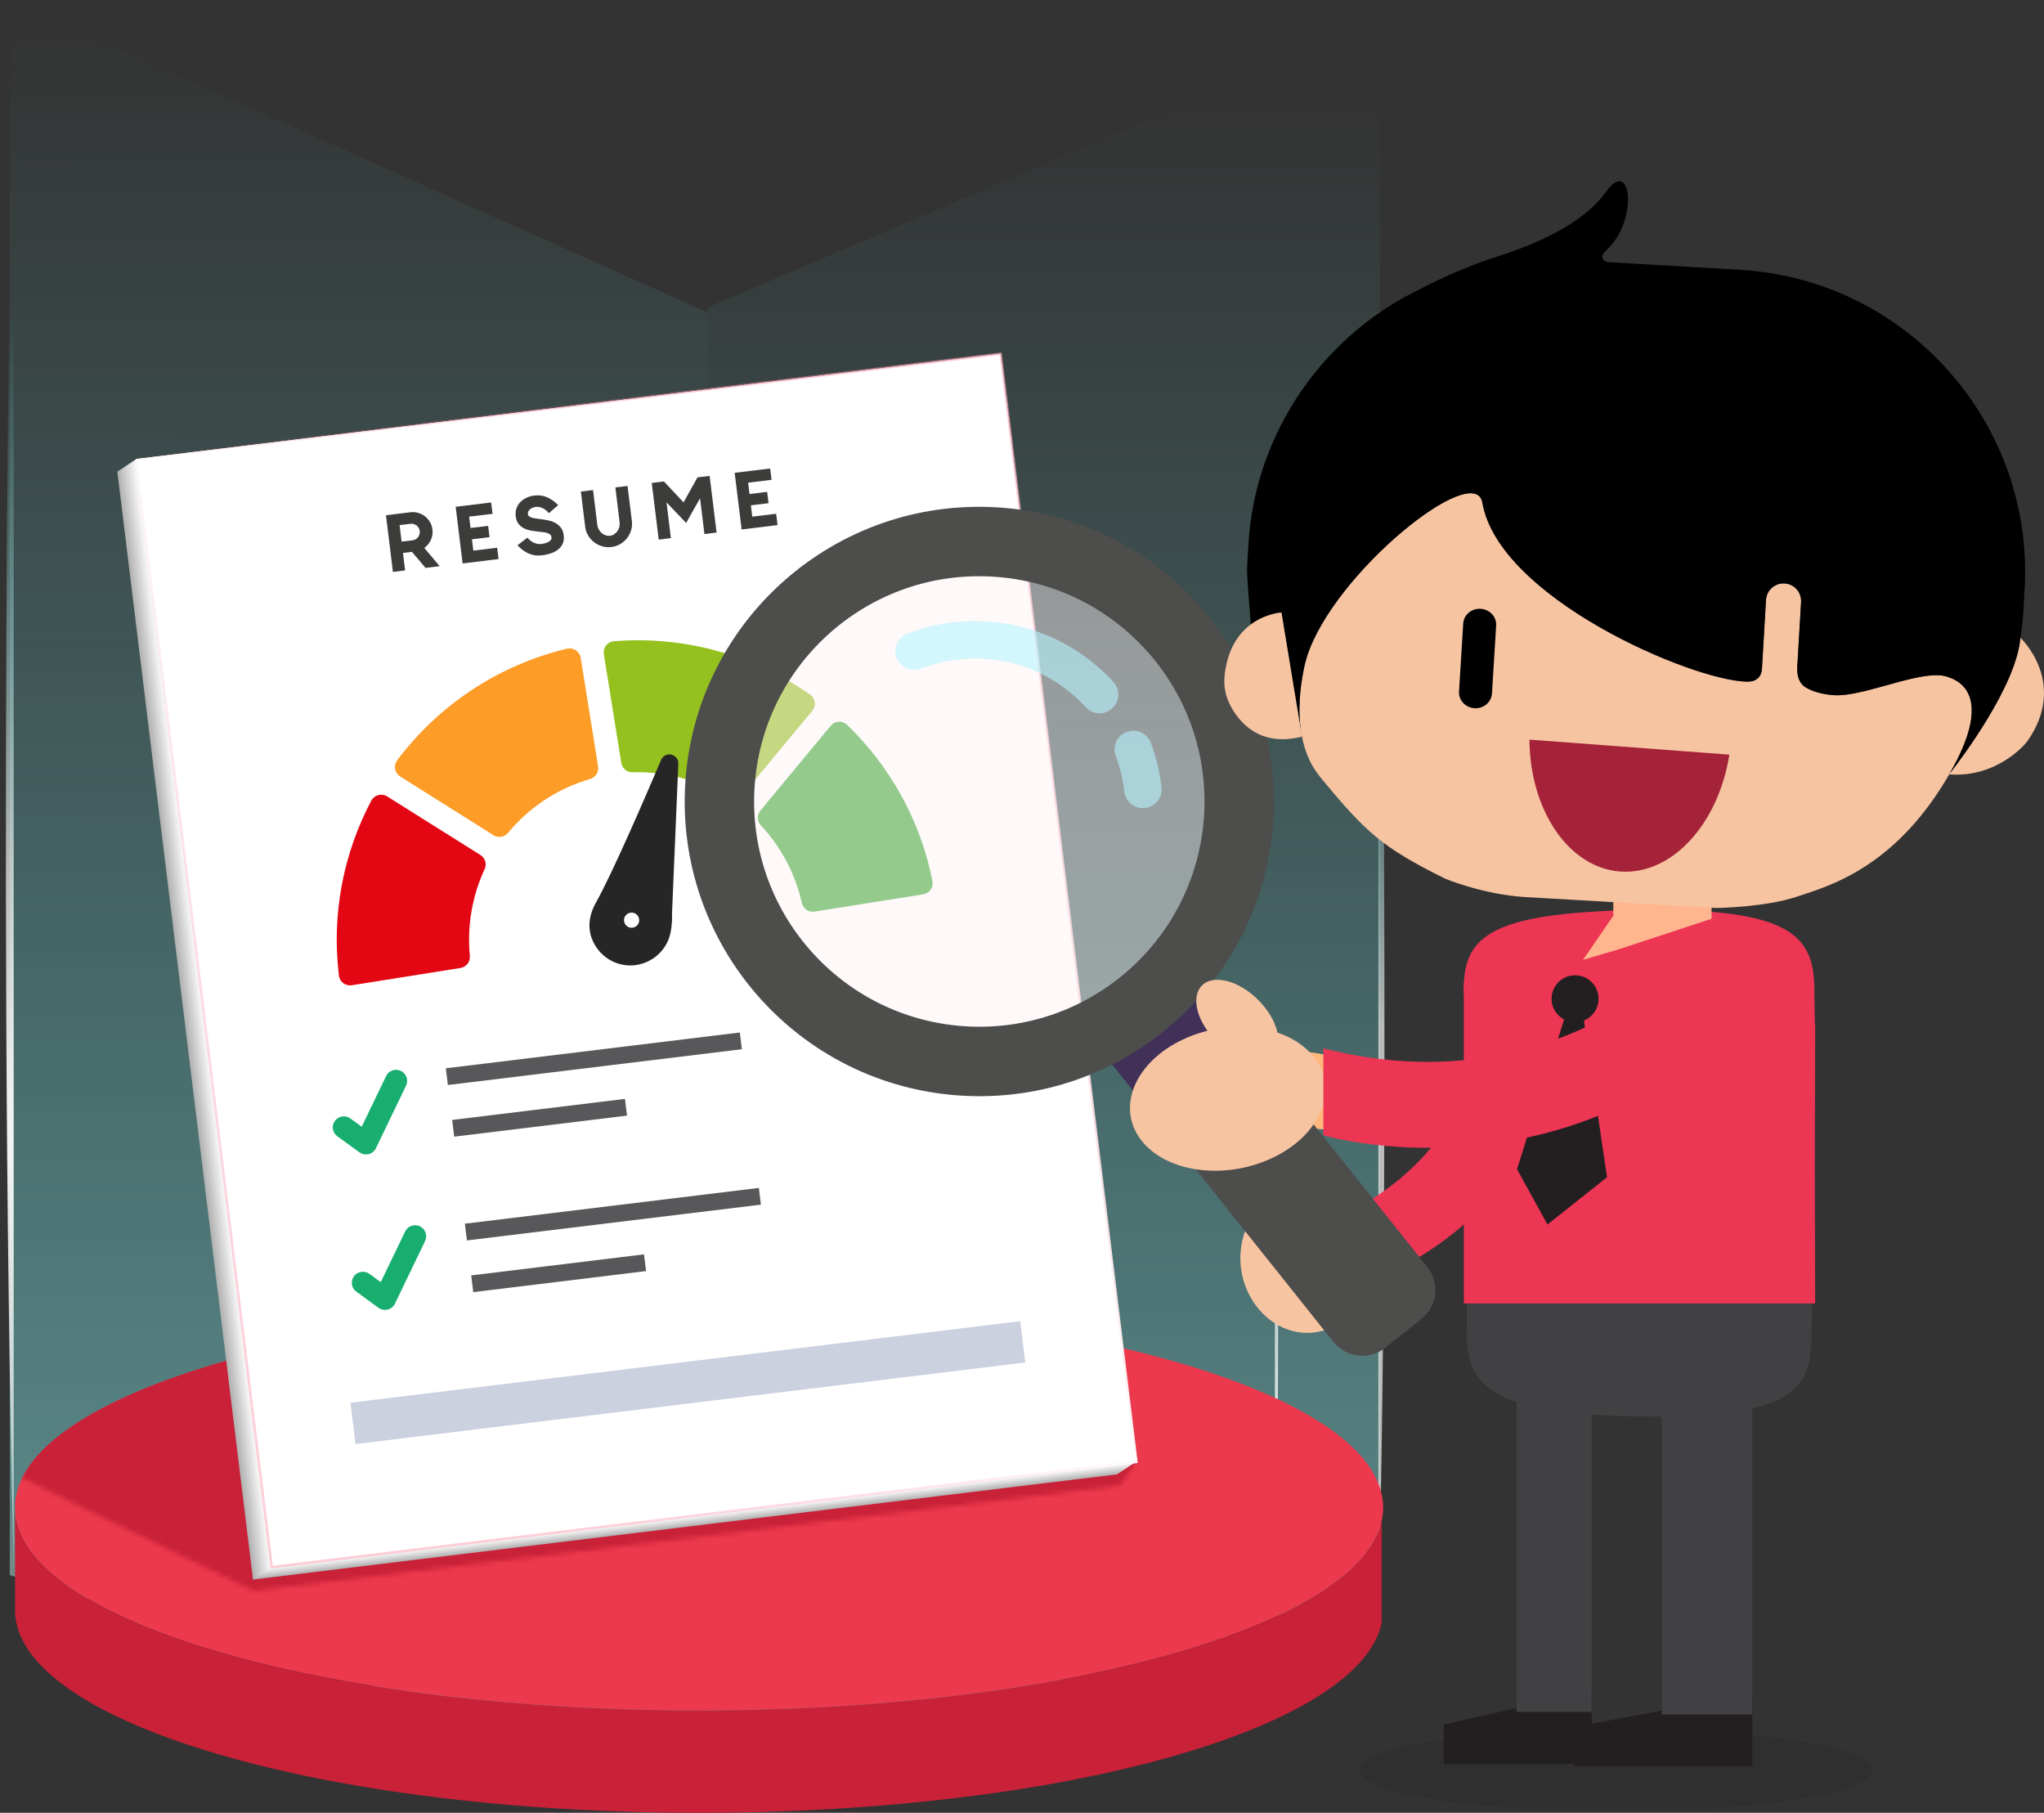 <svg width="406" height="360" viewBox="0 0 406 360" fill="none" xmlns="http://www.w3.org/2000/svg">
<rect x="0" y="0" width="406" height="360" fill="#333333" stroke="none"/>
<path opacity="0.84" d="M140.603 61.024V354.45L274.05 314.855V4.242L140.603 61.024Z" fill="url(#paint0_linear_3834_10907)" fill-opacity="0.5"/>
<path opacity="0.84" d="M140.585 62.084V355.103L1.936 312.797V0L140.585 62.084Z" fill="url(#paint1_linear_3834_10907)" fill-opacity="0.5"/>
<path d="M140.603 356V61.024C140.603 61.024 137.102 214.119 140.603 356Z" fill="url(#paint2_radial_3834_10907)"/>
<path d="M2.723 311.338V0.435C2.723 0.435 -0.769 169.466 2.723 311.338Z" fill="url(#paint3_radial_3834_10907)"/>
<path d="M273.797 320.493V62.719C273.797 62.719 276.502 210.783 273.797 320.493Z" fill="url(#paint4_radial_3834_10907)"/>
<path d="M253.232 322.651V183.697C253.232 183.697 254.689 263.503 253.232 322.651Z" fill="url(#paint5_radial_3834_10907)"/>
<g clip-path="url(#clip0_3834_10907)">
<path d="M274.446 296.75C269.915 275.709 210.932 259.057 138.854 259.057C64.691 259.057 4.399 276.689 3 298.585V300.141C3.208 303.38 4.688 306.519 7.323 309.524C22.511 326.877 75.638 339.678 138.845 339.678C202.052 339.678 255.188 326.877 270.376 309.524C272.515 307.095 273.895 304.567 274.437 301.986C274.644 301.113 274.735 300.249 274.735 299.368C274.735 298.495 274.644 297.623 274.446 296.75Z" fill="#ED394D"/>
<path d="M274.446 301.995V322.316C269.916 343.358 210.932 360.009 138.854 360.009C64.691 360.009 4.399 342.377 3 320.481V300.159C3.208 303.398 4.688 306.537 7.323 309.542C22.511 326.895 75.638 339.696 138.845 339.696C202.052 339.696 255.188 326.895 270.376 309.542C272.515 307.104 273.904 304.576 274.446 301.995Z" fill="#C82138"/>
<mask id="mask0_3834_10907" style="mask-type:luminance" maskUnits="userSpaceOnUse" x="4" y="245" width="222" height="71">
<path d="M24.271 303.227L4.318 293.458L4.489 277.787L33.981 265.237L92.649 245.743L174.175 253.345L225.651 290.444L222.492 295.005L50.36 315.902L24.271 303.227Z" fill="white"/>
</mask>
<g mask="url(#mask0_3834_10907)">
<path d="M274.446 296.75C269.915 275.709 210.932 259.057 138.854 259.057C64.691 259.057 4.399 276.689 3 298.585V300.141C3.208 303.38 4.688 306.52 7.323 309.524C22.511 326.877 75.638 339.678 138.845 339.678C202.052 339.678 255.188 326.877 270.376 309.524C272.515 307.095 273.895 304.567 274.437 301.986C274.644 301.113 274.735 300.249 274.735 299.368C274.735 298.495 274.644 297.623 274.446 296.75Z" fill="#C82138"/>
</g>
<path d="M195.054 72.712L23.3 93.617L50.255 313.68L222.009 292.775L195.054 72.712Z" fill="#B2B2B2"/>
<path d="M195.269 72.559L23.515 93.465L50.471 313.527L222.225 292.622L195.269 72.559Z" fill="#B7B7B7"/>
<path d="M195.486 72.415L23.732 93.321L50.688 313.384L222.442 292.478L195.486 72.415Z" fill="#BBBBBB"/>
<path d="M195.703 72.272L23.949 93.177L50.904 313.24L222.658 292.334L195.703 72.272Z" fill="#C0C0C0"/>
<path d="M195.928 72.127L24.175 93.032L51.13 313.095L222.884 292.19L195.928 72.127Z" fill="#C4C4C4"/>
<path d="M196.145 71.983L24.391 92.888L51.347 312.951L223.101 292.046L196.145 71.983Z" fill="#C9C9C9"/>
<path d="M196.362 71.839L24.608 92.745L51.564 312.807L223.318 291.902L196.362 71.839Z" fill="#CDCDCD"/>
<path d="M196.579 71.696L24.825 92.601L51.78 312.664L223.534 291.758L196.579 71.696Z" fill="#D2D2D2"/>
<path d="M196.795 71.552L25.041 92.457L51.997 312.52L223.751 291.615L196.795 71.552Z" fill="#D6D6D6"/>
<path d="M197.012 71.408L25.258 92.314L52.214 312.376L223.968 291.471L197.012 71.408Z" fill="#DBDBDB"/>
<path d="M197.236 71.254L25.482 92.16L52.438 312.222L224.192 291.317L197.236 71.254Z" fill="#DFDFDF"/>
<path d="M197.453 71.111L25.699 92.016L52.655 312.079L224.409 291.173L197.453 71.111Z" fill="#E4E4E4"/>
<path d="M197.67 70.967L25.916 91.872L52.872 311.935L224.626 291.029L197.67 70.967Z" fill="#E8E8E8"/>
<path d="M197.887 70.823L26.133 91.728L53.088 311.791L224.842 290.886L197.887 70.823Z" fill="#EDEDED"/>
<path d="M198.103 70.679L26.349 91.585L53.305 311.647L225.059 290.742L198.103 70.679Z" fill="#F1F1F1"/>
<path d="M198.32 70.535L26.566 91.441L53.522 311.504L225.276 290.598L198.32 70.535Z" fill="#F6F6F6"/>
<path d="M198.546 70.391L26.792 91.296L53.748 311.359L225.501 290.453L198.546 70.391Z" fill="#FAFAFA"/>
<path d="M198.762 70.247L27.008 91.152L53.964 311.215L225.718 290.31L198.762 70.247Z" fill="white"/>
<path d="M198.762 70.247L27.008 91.152L53.964 311.215L225.718 290.31L198.762 70.247Z" fill="white" stroke="url(#paint6_linear_3834_10907)" stroke-width="0.5" stroke-miterlimit="10"/>
<path d="M84.536 112.784L81.819 109.591L80.041 109.807L80.466 113.279L78.047 113.576L76.666 102.322L81.522 101.728C82.045 101.666 82.559 101.701 83.056 101.854C83.552 101.998 84.003 102.223 84.4 102.529C84.797 102.835 85.131 103.213 85.393 103.654C85.664 104.103 85.826 104.598 85.898 105.138C85.989 105.876 85.88 106.568 85.582 107.225C85.276 107.882 84.843 108.403 84.274 108.808L87.333 112.434L84.536 112.784ZM81.946 107.297C82.171 107.27 82.379 107.198 82.568 107.09C82.758 106.982 82.911 106.838 83.038 106.676C83.164 106.505 83.254 106.325 83.317 106.109C83.381 105.903 83.399 105.687 83.371 105.462C83.344 105.237 83.272 105.03 83.164 104.841C83.056 104.652 82.92 104.49 82.758 104.364C82.595 104.229 82.406 104.139 82.198 104.076C81.991 104.013 81.774 103.995 81.549 104.022L79.374 104.283L79.771 107.558L81.946 107.297Z" fill="#3C3C3B"/>
<path d="M98.749 108.772L99.029 111.021L91.891 111.894L90.51 100.64L97.558 99.785L97.838 102.034L93.181 102.601L93.461 104.85L96.962 104.427L97.242 106.676L93.741 107.099L94.02 109.348L98.749 108.772Z" fill="#3C3C3B"/>
<path d="M111.97 106.298C112.051 106.937 111.988 107.495 111.771 107.963C111.564 108.43 111.257 108.817 110.851 109.132C110.445 109.447 109.966 109.699 109.416 109.888C108.866 110.077 108.297 110.203 107.701 110.275C106.673 110.4 105.743 110.266 104.913 109.879C104.083 109.492 103.379 108.952 102.792 108.277L104.768 106.766C104.913 106.955 105.084 107.135 105.283 107.297C105.481 107.468 105.698 107.603 105.933 107.72C106.167 107.837 106.411 107.927 106.673 107.99C106.934 108.053 107.196 108.062 107.458 108.035C107.674 108.008 107.909 107.963 108.162 107.909C108.414 107.855 108.649 107.765 108.866 107.657C109.082 107.549 109.254 107.414 109.389 107.261C109.524 107.099 109.578 106.91 109.542 106.667C109.515 106.46 109.434 106.298 109.299 106.172C109.154 106.046 108.974 105.948 108.748 105.867C108.523 105.786 108.261 105.723 107.954 105.687C107.656 105.651 107.331 105.606 106.988 105.579C106.537 105.534 106.059 105.471 105.554 105.39C105.048 105.3 104.588 105.156 104.146 104.949C103.713 104.742 103.334 104.445 103.027 104.067C102.711 103.69 102.512 103.177 102.44 102.529C102.368 101.944 102.422 101.405 102.603 100.919C102.783 100.433 103.045 100.019 103.397 99.668C103.749 99.318 104.164 99.039 104.633 98.823C105.111 98.607 105.608 98.472 106.122 98.409C107.07 98.292 107.945 98.418 108.748 98.787C109.551 99.156 110.255 99.659 110.86 100.316L109.01 101.926C108.893 101.755 108.739 101.594 108.559 101.432C108.378 101.27 108.171 101.126 107.945 101C107.719 100.874 107.485 100.775 107.232 100.712C106.979 100.649 106.718 100.631 106.447 100.658C106.239 100.685 106.041 100.739 105.842 100.811C105.644 100.892 105.463 100.991 105.31 101.117C105.156 101.243 105.03 101.396 104.949 101.558C104.859 101.728 104.832 101.908 104.85 102.097C104.868 102.268 104.949 102.412 105.084 102.52C105.22 102.628 105.391 102.718 105.599 102.781C105.806 102.853 106.05 102.907 106.321 102.943C106.591 102.988 106.88 103.024 107.196 103.069C107.683 103.132 108.189 103.204 108.712 103.303C109.236 103.393 109.723 103.555 110.174 103.78C110.625 104.004 111.013 104.31 111.347 104.706C111.681 105.102 111.889 105.633 111.97 106.298Z" fill="#3C3C3B"/>
<path d="M125.507 103.447C125.588 104.076 125.534 104.688 125.362 105.273C125.191 105.858 124.92 106.388 124.559 106.856C124.198 107.324 123.747 107.72 123.214 108.035C122.682 108.349 122.086 108.547 121.446 108.628C120.814 108.709 120.2 108.655 119.605 108.484C119.009 108.313 118.477 108.044 118.007 107.684C117.538 107.324 117.141 106.874 116.825 106.343C116.509 105.813 116.311 105.228 116.23 104.58L115.381 97.617L117.8 97.32L118.648 104.265C118.684 104.58 118.783 104.868 118.937 105.138C119.09 105.408 119.28 105.642 119.505 105.849C119.731 106.047 119.984 106.199 120.272 106.298C120.561 106.397 120.859 106.433 121.166 106.397C121.464 106.361 121.743 106.262 121.996 106.091C122.249 105.93 122.465 105.714 122.637 105.471C122.817 105.219 122.944 104.949 123.016 104.652C123.097 104.355 123.115 104.049 123.079 103.744L122.231 96.799L124.649 96.502L125.507 103.447Z" fill="#3C3C3B"/>
<path d="M140.956 94.505L142.337 105.759L139.919 106.055L139.052 98.949L136.282 103.851L132.392 99.758L133.259 106.865L130.84 107.162L129.459 95.908L131.878 95.611L135.776 99.767L138.538 94.802L140.956 94.505Z" fill="#3C3C3B"/>
<path d="M154.168 102.025L154.448 104.274L147.31 105.147L145.929 93.893L152.977 93.038L153.257 95.287L148.6 95.854L148.88 98.103L152.381 97.68L152.652 99.929L149.151 100.352L149.421 102.601L154.168 102.025Z" fill="#3C3C3B"/>
<path d="M146.951 205.042L88.556 212.15L88.963 215.472L147.358 208.364L146.951 205.042Z" fill="#58585A"/>
<path d="M124.137 218.229L89.811 222.407L90.218 225.728L124.544 221.55L124.137 218.229Z" fill="#58585A"/>
<path d="M72.948 229.245C72.398 229.308 71.838 229.173 71.387 228.84L67.001 225.647C66.017 224.936 65.81 223.569 66.523 222.588C67.236 221.616 68.608 221.401 69.591 222.111L71.847 223.748L76.693 213.691C77.217 212.603 78.525 212.144 79.626 212.666C80.718 213.187 81.179 214.492 80.655 215.589L74.672 228.022C74.392 228.606 73.86 229.038 73.228 229.2C73.129 229.218 73.038 229.236 72.948 229.245Z" fill="#17AE70"/>
<path d="M150.733 235.906L92.338 243.014L92.745 246.335L151.14 239.228L150.733 235.906Z" fill="#58585A"/>
<path d="M127.92 249.101L93.594 253.279L94.001 256.601L128.327 252.423L127.92 249.101Z" fill="#58585A"/>
<path d="M76.73 260.11C76.179 260.173 75.62 260.038 75.168 259.705L70.782 256.511C69.799 255.801 69.591 254.433 70.304 253.453C71.017 252.481 72.389 252.265 73.373 252.976L75.629 254.613L80.475 244.556C80.998 243.467 82.307 243.009 83.408 243.53C84.5 244.052 84.96 245.357 84.436 246.454L78.453 258.886C78.173 259.471 77.641 259.903 77.009 260.065C76.91 260.083 76.82 260.101 76.73 260.11Z" fill="#17AE70"/>
<path d="M202.643 262.371L69.612 278.563L70.618 286.769L203.648 270.577L202.643 262.371Z" fill="#CBD1DF"/>
<path d="M161.839 139.457C161.758 138.845 161.415 138.288 160.909 137.937C149.872 130.227 136.228 126.206 121.96 127.34C121.337 127.385 120.769 127.691 120.39 128.176C120.002 128.662 119.839 129.283 119.938 129.895L123.404 151.503C123.584 152.609 124.55 153.401 125.669 153.365C132.437 153.167 138.989 155.02 144.476 158.456C145.423 159.05 146.66 158.852 147.373 157.998L161.352 141.157C161.749 140.69 161.929 140.069 161.839 139.457Z" fill="#95C11F"/>
<path d="M112.593 128.824C98.677 132.179 86.963 140.231 78.886 150.99C78.516 151.485 78.363 152.114 78.48 152.726C78.588 153.338 78.959 153.869 79.482 154.201L98.018 165.86C98.966 166.454 100.202 166.256 100.915 165.392C105.048 160.418 110.589 156.63 117.213 154.705C118.287 154.39 118.973 153.329 118.801 152.222L115.345 130.623C115.246 130.011 114.885 129.472 114.37 129.13C113.838 128.788 113.197 128.68 112.593 128.824Z" fill="#FD9C27"/>
<path d="M168.273 143.946C167.831 143.514 167.217 143.289 166.604 143.325C165.981 143.361 165.404 143.649 165.006 144.126L151.028 160.975C150.315 161.839 150.351 163.08 151.118 163.899C155.053 168.109 157.949 173.408 159.276 179.327C159.529 180.469 160.639 181.216 161.794 181.036L183.389 177.6C183.985 177.501 184.517 177.168 184.869 176.673C185.212 176.178 185.338 175.567 185.221 174.973C182.785 162.738 176.693 152.087 168.273 143.946Z" fill="#3AAA35"/>
<path d="M95.437 169.8L76.901 158.16C76.377 157.827 75.737 157.737 75.132 157.899C74.537 158.061 74.031 158.465 73.742 159.014C68.283 169.359 65.819 181.36 67.317 193.738C67.389 194.341 67.705 194.881 68.183 195.241C68.671 195.6 69.275 195.753 69.871 195.663L91.466 192.227C92.63 192.038 93.443 190.995 93.325 189.825C92.739 183.789 93.831 177.843 96.258 172.616C96.746 171.599 96.385 170.394 95.437 169.8Z" fill="#E30613"/>
<path d="M126.508 191.624C123.503 192.101 120.507 190.887 118.693 188.449C117.267 186.533 116.058 183.375 118.386 179.219C121.68 173.363 128.53 157.467 131.318 150.9C131.562 150.333 132.067 149.937 132.681 149.838C132.907 149.802 133.132 149.811 133.349 149.856C134.188 150.045 134.775 150.801 134.739 151.665L133.475 181.603C133.493 181.945 133.556 183.465 133.177 185.255C132.528 188.377 130.082 190.833 126.959 191.525C126.815 191.57 126.662 191.597 126.508 191.624ZM125.218 181.252C124.613 181.351 124.126 181.801 123.99 182.394C123.801 183.204 124.306 184.014 125.119 184.203C125.308 184.248 125.507 184.257 125.696 184.221C126.301 184.122 126.788 183.672 126.923 183.078C127.014 182.691 126.95 182.286 126.734 181.945C126.517 181.603 126.192 181.369 125.795 181.27C125.606 181.225 125.407 181.216 125.218 181.252Z" fill="#262626"/>
</g>
<path d="M264.243 209.579L256.057 208.317L255.899 223.9L267.87 224.531L264.243 209.579Z" fill="#FFB77B"/>
<g opacity="0.2">
<mask id="mask1_3834_10907" style="mask-type:luminance" maskUnits="userSpaceOnUse" x="269" y="343" width="103" height="17">
<path d="M371.959 343.264H269.921V359.771H371.959V343.264Z" fill="white"/>
</mask>
<g mask="url(#mask1_3834_10907)">
<path d="M269.921 351.518C269.921 356.084 292.766 359.779 320.943 359.779C349.121 359.779 371.966 356.084 371.966 351.518C371.966 346.959 349.128 343.264 320.943 343.264C292.766 343.264 269.921 346.959 269.921 351.518Z" fill="#231F20"/>
</g>
</g>
<path d="M298.466 193.402C298.466 193.402 296.108 231.673 261.307 243.396L266.511 256.411C266.511 256.411 313.005 244.838 308.139 196.114L298.466 193.402Z" fill="#ED3554"/>
<path d="M312.645 350.827H348.07V336.34L312.645 342.964V350.827Z" fill="#231F20"/>
<path d="M348.07 271.769H330.076V340.478H348.07V271.769Z" fill="#414042"/>
<path d="M286.758 350.324H316.16V335.837L286.758 342.461V350.324Z" fill="#231F20"/>
<path d="M316.159 271.258H301.23V339.967H316.159V271.258Z" fill="#414042"/>
<path d="M291.294 197.683C291.279 187.252 295.124 182.047 325.502 181.567C355.97 181.086 359.905 186.846 359.808 197.781L359.898 203.541L359.965 204.082L359.898 231.433L359.965 258.784L359.808 265.085C359.905 276.02 355.97 281.78 325.502 281.299C295.124 280.819 291.339 274.781 291.354 264.349V258.514V204.345V198.577L291.294 197.683Z" fill="#414042"/>
<path d="M306.727 182.04C311.481 181.281 317.609 180.838 325.502 180.711C333.433 180.59 339.583 180.883 344.36 181.567C358.261 183.564 360.468 188.919 360.393 197.203L360.476 203.06L360.551 203.609L360.476 231.426L360.544 258.86H290.761V203.879V198.014L290.701 197.105C290.701 189.212 292.871 184.255 306.727 182.04Z" fill="#ED3554"/>
<path d="M259.632 233.438C262.035 231.891 265.85 233.596 268.156 237.246C270.461 240.903 270.371 245.116 267.96 246.663C265.557 248.21 261.735 246.506 259.437 242.856C257.138 239.206 257.221 234.985 259.632 233.438Z" fill="#F7C4A2"/>
<path d="M260.33 236.54C267.285 237.734 272.339 244.966 271.618 252.694C270.897 260.422 264.679 265.716 257.732 264.529C250.778 263.335 245.723 256.103 246.444 248.376C247.158 240.648 253.369 235.346 260.33 236.54Z" fill="#F7C4A2"/>
<path d="M283.514 251.62L236.403 192.546C230.065 197.353 223.824 202.287 217.433 207.026L264.859 266.49C267.382 269.651 271.993 270.177 275.155 267.646L282.35 261.909C285.519 259.4 286.037 254.789 283.514 251.62Z" fill="#4D4D4C"/>
<path opacity="0.55" d="M244.492 202.692L236.403 192.554C230.065 197.36 223.824 202.294 217.433 207.033L236.133 230.479C238.799 221.182 241.63 211.93 244.492 202.692Z" fill="#371B64"/>
<path opacity="0.46" d="M242.502 162.251C240.797 188.754 217.936 208.85 191.434 207.153C164.931 205.448 144.827 182.588 146.531 156.085C148.236 129.583 171.097 109.478 197.599 111.183C224.102 112.88 244.206 135.748 242.502 162.251Z" fill="#FFF1F4"/>
<path d="M198.275 100.767C166.02 98.694 138.195 123.162 136.123 155.417C134.05 187.672 158.517 215.497 190.773 217.57C223.028 219.642 250.853 195.175 252.925 162.919C254.991 130.664 230.523 102.839 198.275 100.767ZM191.651 203.804C167.004 202.219 148.296 180.951 149.881 156.296C151.465 131.64 172.734 112.94 197.389 114.525C222.044 116.11 240.744 137.378 239.16 162.033C237.575 186.689 216.307 205.388 191.651 203.804Z" fill="#4D4D4C"/>
<g opacity="0.6">
<path d="M221.143 135.403C214.617 128.291 205.71 124.033 196.075 123.409C190.623 123.056 185.283 123.875 180.229 125.835C178.306 126.578 177.36 128.741 178.103 130.656C178.847 132.579 181.002 133.525 182.925 132.782C186.965 131.212 191.231 130.559 195.602 130.844C203.314 131.34 210.434 134.749 215.653 140.442C216.329 141.178 217.23 141.583 218.162 141.636C219.138 141.696 220.144 141.381 220.925 140.66C222.435 139.278 222.532 136.92 221.143 135.403Z" fill="#B7F3FF"/>
<path d="M230.718 156.333C230.373 153.329 229.659 150.363 228.601 147.539C227.88 145.616 225.732 144.632 223.802 145.353C221.872 146.074 220.895 148.23 221.624 150.152C222.472 152.413 223.036 154.778 223.314 157.182C223.524 158.999 225.011 160.366 226.776 160.479C226.993 160.494 227.219 160.486 227.444 160.464C229.479 160.231 230.951 158.376 230.718 156.333Z" fill="#B7F3FF"/>
</g>
<path d="M261.081 210.075C265.978 216.571 262.23 225.478 252.708 229.961C243.192 234.452 231.499 232.822 226.603 226.326C221.699 219.83 225.446 210.923 234.969 206.432C244.492 201.949 256.185 203.578 261.081 210.075Z" fill="#F7C4A2"/>
<path d="M251.153 199.951C254.525 204.172 254.855 208.813 251.882 210.33C248.915 211.839 243.763 209.647 240.384 205.426C237.004 201.213 236.674 196.564 239.648 195.055C242.629 193.538 247.781 195.731 251.153 199.951Z" fill="#F7C4A2"/>
<path d="M314.432 190.616L321.642 188.491L339.966 182.46V160.156H320.448V181.867L314.432 190.616Z" fill="#FFB58D"/>
<path d="M308.191 198.216C308.124 200.792 310.159 202.933 312.735 203.008C315.311 203.075 317.451 201.04 317.519 198.464C317.586 195.888 315.551 193.748 312.975 193.68C310.407 193.613 308.259 195.648 308.191 198.216Z" fill="#231F20"/>
<path d="M314.455 201.558L319.201 233.784L307.38 243.171L301.327 232.192L311.105 201.1L314.455 201.558Z" fill="#231F20"/>
<path d="M262.854 208.197C310.595 220.303 337.683 187.507 337.683 187.507C337.683 187.507 340.777 186.403 342.505 186.403C347.266 186.403 351.126 190.023 351.126 194.499C351.126 197.172 349.737 199.538 347.611 201.01C310.572 239.461 262.861 225.463 262.861 225.463V208.197H262.854Z" fill="#ED3554"/>
<path d="M258.948 133.112C259.279 131.505 259.587 130.491 259.617 130.394C259.324 131.317 259.099 132.226 258.948 133.112Z" fill="#FFA897"/>
<path d="M385.229 134.089C385.597 134.126 386.295 134.216 387.114 134.487C386.566 134.261 385.935 134.134 385.229 134.089Z" fill="#FFA897"/>
<path d="M387.106 134.487C386.295 134.216 385.589 134.119 385.229 134.089C385.109 134.074 385.019 134.074 384.981 134.074C384.974 134.074 384.966 134.074 384.959 134.074H384.951C379.431 133.916 369.698 138.362 364.381 138.054C362.571 137.949 360.131 137.468 358.523 136.394C357.81 135.913 356.879 134.817 357.021 132.354L357.772 119.549C357.885 117.619 356.413 115.967 354.483 115.854C352.553 115.742 350.901 117.214 350.788 119.144L349.992 132.744C349.894 134.502 348.805 135.403 347.026 135.365C336.099 135.185 297.715 118.731 294.463 99.85C292.984 91.244 264.949 113.691 259.617 130.379V130.394C259.587 130.499 259.279 131.513 258.941 133.112C258.31 136.169 257.619 141.336 258.625 146.375C259.189 149.169 260.27 151.925 262.185 154.253C271.362 165.405 274.539 168.274 287.028 174.485C287.028 174.485 294.546 177.647 303.017 178.15C311.488 178.653 340.973 180.313 340.973 180.313C340.973 180.313 350.608 180.185 356.901 178.075C363.202 175.972 376.547 172.412 387.407 153.382C395.345 139.466 390.358 135.576 387.106 134.487Z" fill="#F7C4A2"/>
<path d="M401.33 126.669C401.586 124.934 401.796 123.207 401.894 121.539L402.149 117.078C404.079 83.997 378.74 55.519 345.659 53.589L319.682 52.072C318.135 51.982 317.804 50.84 318.983 49.781C325.532 43.954 324.09 30.954 319.021 38.081C317.098 40.784 312.187 45.914 299.585 50.217C298.661 50.532 296.528 51.231 294.996 51.757C290.032 53.484 285.233 55.744 280.555 58.163C261.69 67.903 249.2 87.031 247.976 108.081L247.713 112.542C247.608 114.36 248.277 121.427 248.442 124.01C251.416 121.802 254.525 121.652 254.525 121.652L258.58 146.292C258.595 146.322 258.603 146.352 258.618 146.382C257.604 141.343 258.303 136.176 258.926 133.12C259.069 132.234 259.301 131.325 259.594 130.401C259.594 130.394 259.602 130.379 259.602 130.379C264.941 113.691 292.976 91.251 294.448 99.85C297.7 118.731 336.083 135.185 347.011 135.365C348.79 135.395 349.872 134.502 349.969 132.744L350.766 119.144C350.878 117.214 352.53 115.749 354.46 115.862C356.383 115.974 357.855 117.627 357.742 119.557L356.991 132.361C356.849 134.832 357.772 135.921 358.493 136.402C360.1 137.476 362.549 137.956 364.351 138.061C369.668 138.369 379.401 133.923 384.921 134.089C384.921 134.089 384.921 134.089 384.928 134.089C384.936 134.089 384.943 134.089 384.951 134.089C384.989 134.089 385.079 134.096 385.199 134.104C385.912 134.149 386.543 134.276 387.084 134.502C390.336 135.583 395.322 139.473 387.384 153.397C387.407 153.397 387.437 153.404 387.459 153.404C389.495 150.813 400.542 136.214 401.33 126.669Z" fill="black"/>
<path d="M401.33 126.669C400.542 136.214 389.487 150.813 387.482 153.389C387.279 153.644 387.174 153.787 387.174 153.787C396.997 154.501 402.584 147.344 402.584 147.344C410.943 135.666 401.33 126.669 401.33 126.669Z" fill="#F7C4A2"/>
<path d="M254.54 121.644C254.54 121.644 251.431 121.795 248.457 124.003C246.091 125.76 243.808 128.824 243.245 134.156C243.035 136.124 243.388 138.121 244.281 139.886C246.046 143.393 250.139 148.418 258.603 146.292V146.277L254.54 121.644Z" fill="#F7C4A2"/>
<path d="M294.103 120.901C292.293 120.788 290.746 122.095 290.641 123.815L289.807 137.333C289.702 139.053 291.076 140.532 292.886 140.645C294.688 140.757 296.243 139.451 296.348 137.731L297.182 124.213C297.287 122.501 295.913 121.014 294.103 120.901Z" fill="black"/>
<path d="M343.503 149.86C341.318 163.678 332.051 173.839 321.792 173.073C311.533 172.299 303.888 160.869 303.791 146.878L343.503 149.86Z" fill="#A52339"/>
<defs>
<linearGradient id="paint0_linear_3834_10907" x1="207.327" y1="325.715" x2="207.327" y2="-57.83" gradientUnits="userSpaceOnUse">
<stop offset="1e-08" stop-color="#96FFFF"/>
<stop offset="0.034" stop-color="#92FFFF" stop-opacity="0.957"/>
<stop offset="0.216" stop-color="#84FFFF" stop-opacity="0.728"/>
<stop offset="0.436" stop-color="#7CFFFF" stop-opacity="0.452"/>
<stop offset="0.796" stop-color="#79FFFF" stop-opacity="0"/>
</linearGradient>
<linearGradient id="paint1_linear_3834_10907" x1="-37" y1="310.5" x2="-36.315" y2="-72.999" gradientUnits="userSpaceOnUse">
<stop offset="1e-08" stop-color="#CAFFFF"/>
<stop offset="0.034" stop-color="#92FFFF" stop-opacity="0.957"/>
<stop offset="0.216" stop-color="#84FFFF" stop-opacity="0.728"/>
<stop offset="0.436" stop-color="#7CFFFF" stop-opacity="0.452"/>
<stop offset="0.796" stop-color="#79FFFF" stop-opacity="0"/>
</linearGradient>
<radialGradient id="paint2_radial_3834_10907" cx="0" cy="0" r="1" gradientUnits="userSpaceOnUse" gradientTransform="translate(132.151 275.495) scale(155.382 155.683)">
<stop offset="4e-08" stop-color="white"/>
<stop offset="0.341" stop-color="white" stop-opacity="0.658"/>
<stop offset="0.949" stop-color="#7CFFFF" stop-opacity="0.05"/>
<stop offset="0.999" stop-color="#79FFFF" stop-opacity="0"/>
</radialGradient>
<radialGradient id="paint3_radial_3834_10907" cx="0" cy="0" r="1" gradientUnits="userSpaceOnUse" gradientTransform="translate(-5.728 226.488) scale(163.684 164)">
<stop stop-color="#F9F9F9"/>
<stop offset="0.341" stop-color="#FDFDFD" stop-opacity="0.658"/>
<stop offset="0.949" stop-color="#7CFFFF" stop-opacity="0.05"/>
<stop offset="0.999" stop-color="#79FFFF" stop-opacity="0"/>
</radialGradient>
<radialGradient id="paint4_radial_3834_10907" cx="0" cy="0" r="1" gradientUnits="userSpaceOnUse" gradientTransform="translate(280.33 250.142) rotate(180) scale(135.626 135.889)">
<stop stop-color="white"/>
<stop offset="0" stop-color="white" stop-opacity="0.666"/>
<stop offset="0.341" stop-color="white" stop-opacity="0.658"/>
<stop offset="0.949" stop-color="#7CFFFF" stop-opacity="0.05"/>
<stop offset="0.999" stop-color="#79FFFF" stop-opacity="0"/>
</radialGradient>
<radialGradient id="paint5_radial_3834_10907" cx="0" cy="0" r="1" gradientUnits="userSpaceOnUse" gradientTransform="translate(256.751 284.725) rotate(180) scale(73.107 73.248)">
<stop stop-color="#A6FFFF"/>
<stop offset="0" stop-color="white" stop-opacity="0.786"/>
<stop offset="0.341" stop-color="#FEFEFE" stop-opacity="0.658"/>
<stop offset="0.949" stop-color="#7CFFFF" stop-opacity="0.05"/>
<stop offset="0.999" stop-color="#79FFFF" stop-opacity="0"/>
</radialGradient>
<linearGradient id="paint6_linear_3834_10907" x1="251.792" y1="243.903" x2="1.169" y2="136.983" gradientUnits="userSpaceOnUse">
<stop stop-color="white"/>
<stop offset="1" stop-color="#FC3A62" stop-opacity="0"/>
</linearGradient>
<clipPath id="clip0_3834_10907">
<rect width="290" height="290" fill="white" transform="translate(3 70)"/>
</clipPath>
</defs>
</svg>
